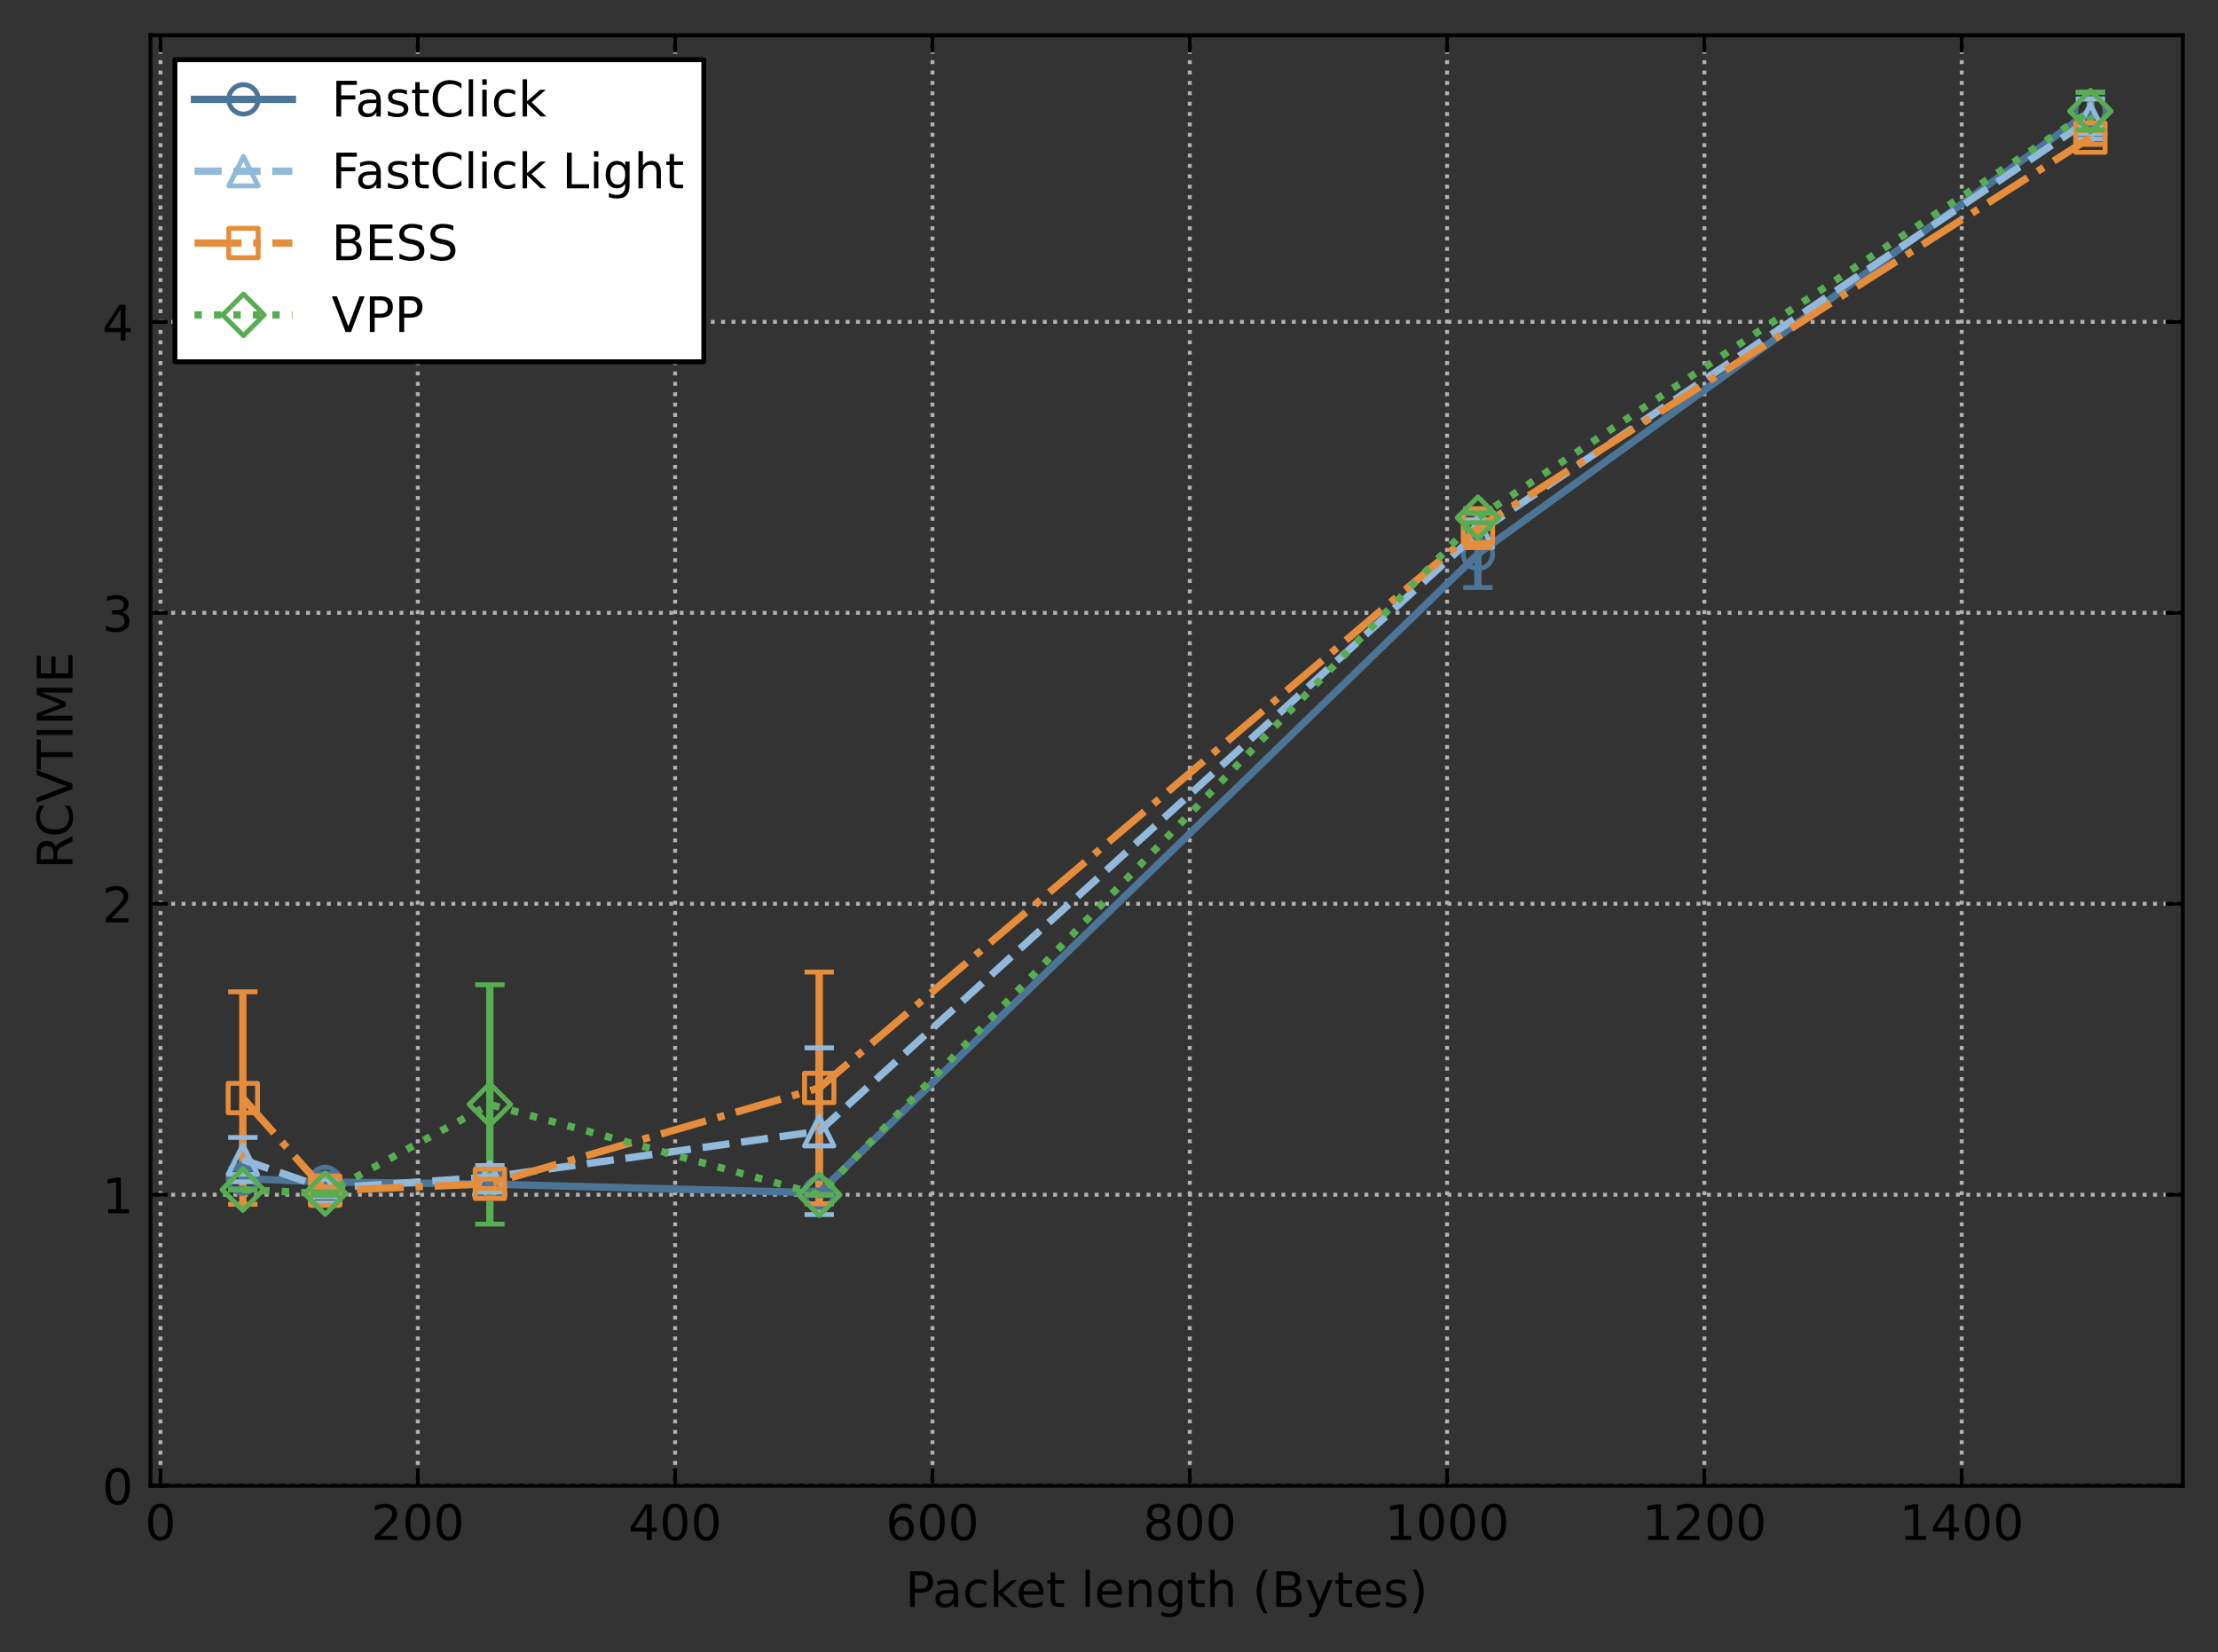 <?xml version="1.0" encoding="utf-8" standalone="no"?>
<!DOCTYPE svg PUBLIC "-//W3C//DTD SVG 1.1//EN"
  "http://www.w3.org/Graphics/SVG/1.1/DTD/svg11.dtd">
<!-- Created with matplotlib (https://matplotlib.org/) -->
<svg height="337.596pt" version="1.1" viewBox="0 0 453.171 337.596" width="453.171pt" xmlns="http://www.w3.org/2000/svg" xmlns:xlink="http://www.w3.org/1999/xlink">
 <rect x="0" y="0" width="453.171" height="337.596" fill="#333333" stroke="none"/>
 <defs>
  <style type="text/css">
*{stroke-linecap:butt;stroke-linejoin:round;}
  </style>
 </defs>
 <g id="figure_1">
  <g id="patch_1">
   <path d="M 0 337.596 
L 453.171 337.596 
L 453.171 0 
L 0 0 
z
" style="fill:none;"/>
  </g>
  <g id="axes_1">
   <g id="patch_2">
    <path d="M 30.741 303.54 
L 445.971 303.54 
L 445.971 7.2 
L 30.741 7.2 
z
" style="fill:none;"/>
   </g>
   <g id="matplotlib.axis_1">
    <g id="xtick_1">
     <g id="line2d_1">
      <path clip-path="url(#pe1f975b094)" d="M 32.791 303.54 
L 32.791 7.2 
" style="fill:none;stroke:#b2b2b2;stroke-dasharray:0.8,1.32;stroke-dashoffset:0;stroke-width:0.8;"/>
     </g>
     <g id="line2d_2">
      <defs>
       <path d="M 0 0 
L 0 -3.5 
" id="mc2f014dc20" style="stroke:#000000;stroke-width:0.8;"/>
      </defs>
      <g>
       <use style="stroke:#000000;stroke-width:0.8;" x="32.791" xlink:href="#mc2f014dc20" y="303.54"/>
      </g>
     </g>
     <g id="line2d_3">
      <defs>
       <path d="M 0 0 
L 0 3.5 
" id="med5a8a2b8a" style="stroke:#000000;stroke-width:0.8;"/>
      </defs>
      <g>
       <use style="stroke:#000000;stroke-width:0.8;" x="32.791" xlink:href="#med5a8a2b8a" y="7.2"/>
      </g>
     </g>
     <g id="text_1">
      <!-- 0 -->
      <defs>
       <path d="M 31.781 66.406 
Q 24.172 66.406 20.328 58.906 
Q 16.5 51.422 16.5 36.375 
Q 16.5 21.391 20.328 13.891 
Q 24.172 6.391 31.781 6.391 
Q 39.453 6.391 43.281 13.891 
Q 47.125 21.391 47.125 36.375 
Q 47.125 51.422 43.281 58.906 
Q 39.453 66.406 31.781 66.406 
z
M 31.781 74.219 
Q 44.047 74.219 50.516 64.516 
Q 56.984 54.828 56.984 36.375 
Q 56.984 17.969 50.516 8.266 
Q 44.047 -1.422 31.781 -1.422 
Q 19.531 -1.422 13.062 8.266 
Q 6.594 17.969 6.594 36.375 
Q 6.594 54.828 13.062 64.516 
Q 19.531 74.219 31.781 74.219 
z
" id="DejaVuSans-48"/>
      </defs>
      <g transform="translate(29.61 314.638)scale(0.1 -0.1)">
       <use xlink:href="#DejaVuSans-48"/>
      </g>
     </g>
    </g>
    <g id="xtick_2">
     <g id="line2d_4">
      <path clip-path="url(#pe1f975b094)" d="M 85.365 303.54 
L 85.365 7.2 
" style="fill:none;stroke:#b2b2b2;stroke-dasharray:0.8,1.32;stroke-dashoffset:0;stroke-width:0.8;"/>
     </g>
     <g id="line2d_5">
      <g>
       <use style="stroke:#000000;stroke-width:0.8;" x="85.365" xlink:href="#mc2f014dc20" y="303.54"/>
      </g>
     </g>
     <g id="line2d_6">
      <g>
       <use style="stroke:#000000;stroke-width:0.8;" x="85.365" xlink:href="#med5a8a2b8a" y="7.2"/>
      </g>
     </g>
     <g id="text_2">
      <!-- 200 -->
      <defs>
       <path d="M 19.188 8.297 
L 53.609 8.297 
L 53.609 0 
L 7.328 0 
L 7.328 8.297 
Q 12.938 14.109 22.625 23.891 
Q 32.328 33.688 34.812 36.531 
Q 39.547 41.844 41.422 45.531 
Q 43.312 49.219 43.312 52.781 
Q 43.312 58.594 39.234 62.25 
Q 35.156 65.922 28.609 65.922 
Q 23.969 65.922 18.812 64.312 
Q 13.672 62.703 7.812 59.422 
L 7.812 69.391 
Q 13.766 71.781 18.938 73 
Q 24.125 74.219 28.422 74.219 
Q 39.75 74.219 46.484 68.547 
Q 53.219 62.891 53.219 53.422 
Q 53.219 48.922 51.531 44.891 
Q 49.859 40.875 45.406 35.406 
Q 44.188 33.984 37.641 27.219 
Q 31.109 20.453 19.188 8.297 
z
" id="DejaVuSans-50"/>
      </defs>
      <g transform="translate(75.821 314.638)scale(0.1 -0.1)">
       <use xlink:href="#DejaVuSans-50"/>
       <use x="63.623" xlink:href="#DejaVuSans-48"/>
       <use x="127.246" xlink:href="#DejaVuSans-48"/>
      </g>
     </g>
    </g>
    <g id="xtick_3">
     <g id="line2d_7">
      <path clip-path="url(#pe1f975b094)" d="M 137.939 303.54 
L 137.939 7.2 
" style="fill:none;stroke:#b2b2b2;stroke-dasharray:0.8,1.32;stroke-dashoffset:0;stroke-width:0.8;"/>
     </g>
     <g id="line2d_8">
      <g>
       <use style="stroke:#000000;stroke-width:0.8;" x="137.939" xlink:href="#mc2f014dc20" y="303.54"/>
      </g>
     </g>
     <g id="line2d_9">
      <g>
       <use style="stroke:#000000;stroke-width:0.8;" x="137.939" xlink:href="#med5a8a2b8a" y="7.2"/>
      </g>
     </g>
     <g id="text_3">
      <!-- 400 -->
      <defs>
       <path d="M 37.797 64.312 
L 12.891 25.391 
L 37.797 25.391 
z
M 35.203 72.906 
L 47.609 72.906 
L 47.609 25.391 
L 58.016 25.391 
L 58.016 17.188 
L 47.609 17.188 
L 47.609 0 
L 37.797 0 
L 37.797 17.188 
L 4.891 17.188 
L 4.891 26.703 
z
" id="DejaVuSans-52"/>
      </defs>
      <g transform="translate(128.395 314.638)scale(0.1 -0.1)">
       <use xlink:href="#DejaVuSans-52"/>
       <use x="63.623" xlink:href="#DejaVuSans-48"/>
       <use x="127.246" xlink:href="#DejaVuSans-48"/>
      </g>
     </g>
    </g>
    <g id="xtick_4">
     <g id="line2d_10">
      <path clip-path="url(#pe1f975b094)" d="M 190.513 303.54 
L 190.513 7.2 
" style="fill:none;stroke:#b2b2b2;stroke-dasharray:0.8,1.32;stroke-dashoffset:0;stroke-width:0.8;"/>
     </g>
     <g id="line2d_11">
      <g>
       <use style="stroke:#000000;stroke-width:0.8;" x="190.513" xlink:href="#mc2f014dc20" y="303.54"/>
      </g>
     </g>
     <g id="line2d_12">
      <g>
       <use style="stroke:#000000;stroke-width:0.8;" x="190.513" xlink:href="#med5a8a2b8a" y="7.2"/>
      </g>
     </g>
     <g id="text_4">
      <!-- 600 -->
      <defs>
       <path d="M 33.016 40.375 
Q 26.375 40.375 22.484 35.828 
Q 18.609 31.297 18.609 23.391 
Q 18.609 15.531 22.484 10.953 
Q 26.375 6.391 33.016 6.391 
Q 39.656 6.391 43.531 10.953 
Q 47.406 15.531 47.406 23.391 
Q 47.406 31.297 43.531 35.828 
Q 39.656 40.375 33.016 40.375 
z
M 52.594 71.297 
L 52.594 62.312 
Q 48.875 64.062 45.094 64.984 
Q 41.312 65.922 37.594 65.922 
Q 27.828 65.922 22.672 59.328 
Q 17.531 52.734 16.797 39.406 
Q 19.672 43.656 24.016 45.922 
Q 28.375 48.188 33.594 48.188 
Q 44.578 48.188 50.953 41.516 
Q 57.328 34.859 57.328 23.391 
Q 57.328 12.156 50.688 5.359 
Q 44.047 -1.422 33.016 -1.422 
Q 20.359 -1.422 13.672 8.266 
Q 6.984 17.969 6.984 36.375 
Q 6.984 53.656 15.188 63.938 
Q 23.391 74.219 37.203 74.219 
Q 40.922 74.219 44.703 73.484 
Q 48.484 72.75 52.594 71.297 
z
" id="DejaVuSans-54"/>
      </defs>
      <g transform="translate(180.969 314.638)scale(0.1 -0.1)">
       <use xlink:href="#DejaVuSans-54"/>
       <use x="63.623" xlink:href="#DejaVuSans-48"/>
       <use x="127.246" xlink:href="#DejaVuSans-48"/>
      </g>
     </g>
    </g>
    <g id="xtick_5">
     <g id="line2d_13">
      <path clip-path="url(#pe1f975b094)" d="M 243.087 303.54 
L 243.087 7.2 
" style="fill:none;stroke:#b2b2b2;stroke-dasharray:0.8,1.32;stroke-dashoffset:0;stroke-width:0.8;"/>
     </g>
     <g id="line2d_14">
      <g>
       <use style="stroke:#000000;stroke-width:0.8;" x="243.087" xlink:href="#mc2f014dc20" y="303.54"/>
      </g>
     </g>
     <g id="line2d_15">
      <g>
       <use style="stroke:#000000;stroke-width:0.8;" x="243.087" xlink:href="#med5a8a2b8a" y="7.2"/>
      </g>
     </g>
     <g id="text_5">
      <!-- 800 -->
      <defs>
       <path d="M 31.781 34.625 
Q 24.75 34.625 20.719 30.859 
Q 16.703 27.094 16.703 20.516 
Q 16.703 13.922 20.719 10.156 
Q 24.75 6.391 31.781 6.391 
Q 38.812 6.391 42.859 10.172 
Q 46.922 13.969 46.922 20.516 
Q 46.922 27.094 42.891 30.859 
Q 38.875 34.625 31.781 34.625 
z
M 21.922 38.812 
Q 15.578 40.375 12.031 44.719 
Q 8.5 49.078 8.5 55.328 
Q 8.5 64.062 14.719 69.141 
Q 20.953 74.219 31.781 74.219 
Q 42.672 74.219 48.875 69.141 
Q 55.078 64.062 55.078 55.328 
Q 55.078 49.078 51.531 44.719 
Q 48 40.375 41.703 38.812 
Q 48.828 37.156 52.797 32.312 
Q 56.781 27.484 56.781 20.516 
Q 56.781 9.906 50.312 4.234 
Q 43.844 -1.422 31.781 -1.422 
Q 19.734 -1.422 13.25 4.234 
Q 6.781 9.906 6.781 20.516 
Q 6.781 27.484 10.781 32.312 
Q 14.797 37.156 21.922 38.812 
z
M 18.312 54.391 
Q 18.312 48.734 21.844 45.562 
Q 25.391 42.391 31.781 42.391 
Q 38.141 42.391 41.719 45.562 
Q 45.312 48.734 45.312 54.391 
Q 45.312 60.062 41.719 63.234 
Q 38.141 66.406 31.781 66.406 
Q 25.391 66.406 21.844 63.234 
Q 18.312 60.062 18.312 54.391 
z
" id="DejaVuSans-56"/>
      </defs>
      <g transform="translate(233.544 314.638)scale(0.1 -0.1)">
       <use xlink:href="#DejaVuSans-56"/>
       <use x="63.623" xlink:href="#DejaVuSans-48"/>
       <use x="127.246" xlink:href="#DejaVuSans-48"/>
      </g>
     </g>
    </g>
    <g id="xtick_6">
     <g id="line2d_16">
      <path clip-path="url(#pe1f975b094)" d="M 295.661 303.54 
L 295.661 7.2 
" style="fill:none;stroke:#b2b2b2;stroke-dasharray:0.8,1.32;stroke-dashoffset:0;stroke-width:0.8;"/>
     </g>
     <g id="line2d_17">
      <g>
       <use style="stroke:#000000;stroke-width:0.8;" x="295.661" xlink:href="#mc2f014dc20" y="303.54"/>
      </g>
     </g>
     <g id="line2d_18">
      <g>
       <use style="stroke:#000000;stroke-width:0.8;" x="295.661" xlink:href="#med5a8a2b8a" y="7.2"/>
      </g>
     </g>
     <g id="text_6">
      <!-- 1000 -->
      <defs>
       <path d="M 12.406 8.297 
L 28.516 8.297 
L 28.516 63.922 
L 10.984 60.406 
L 10.984 69.391 
L 28.422 72.906 
L 38.281 72.906 
L 38.281 8.297 
L 54.391 8.297 
L 54.391 0 
L 12.406 0 
z
" id="DejaVuSans-49"/>
      </defs>
      <g transform="translate(282.936 314.638)scale(0.1 -0.1)">
       <use xlink:href="#DejaVuSans-49"/>
       <use x="63.623" xlink:href="#DejaVuSans-48"/>
       <use x="127.246" xlink:href="#DejaVuSans-48"/>
       <use x="190.869" xlink:href="#DejaVuSans-48"/>
      </g>
     </g>
    </g>
    <g id="xtick_7">
     <g id="line2d_19">
      <path clip-path="url(#pe1f975b094)" d="M 348.235 303.54 
L 348.235 7.2 
" style="fill:none;stroke:#b2b2b2;stroke-dasharray:0.8,1.32;stroke-dashoffset:0;stroke-width:0.8;"/>
     </g>
     <g id="line2d_20">
      <g>
       <use style="stroke:#000000;stroke-width:0.8;" x="348.235" xlink:href="#mc2f014dc20" y="303.54"/>
      </g>
     </g>
     <g id="line2d_21">
      <g>
       <use style="stroke:#000000;stroke-width:0.8;" x="348.235" xlink:href="#med5a8a2b8a" y="7.2"/>
      </g>
     </g>
     <g id="text_7">
      <!-- 1200 -->
      <g transform="translate(335.51 314.638)scale(0.1 -0.1)">
       <use xlink:href="#DejaVuSans-49"/>
       <use x="63.623" xlink:href="#DejaVuSans-50"/>
       <use x="127.246" xlink:href="#DejaVuSans-48"/>
       <use x="190.869" xlink:href="#DejaVuSans-48"/>
      </g>
     </g>
    </g>
    <g id="xtick_8">
     <g id="line2d_22">
      <path clip-path="url(#pe1f975b094)" d="M 400.809 303.54 
L 400.809 7.2 
" style="fill:none;stroke:#b2b2b2;stroke-dasharray:0.8,1.32;stroke-dashoffset:0;stroke-width:0.8;"/>
     </g>
     <g id="line2d_23">
      <g>
       <use style="stroke:#000000;stroke-width:0.8;" x="400.809" xlink:href="#mc2f014dc20" y="303.54"/>
      </g>
     </g>
     <g id="line2d_24">
      <g>
       <use style="stroke:#000000;stroke-width:0.8;" x="400.809" xlink:href="#med5a8a2b8a" y="7.2"/>
      </g>
     </g>
     <g id="text_8">
      <!-- 1400 -->
      <g transform="translate(388.084 314.638)scale(0.1 -0.1)">
       <use xlink:href="#DejaVuSans-49"/>
       <use x="63.623" xlink:href="#DejaVuSans-52"/>
       <use x="127.246" xlink:href="#DejaVuSans-48"/>
       <use x="190.869" xlink:href="#DejaVuSans-48"/>
      </g>
     </g>
    </g>
    <g id="text_9">
     <!-- Packet length (Bytes) -->
     <defs>
      <path d="M 19.672 64.797 
L 19.672 37.406 
L 32.078 37.406 
Q 38.969 37.406 42.719 40.969 
Q 46.484 44.531 46.484 51.125 
Q 46.484 57.672 42.719 61.234 
Q 38.969 64.797 32.078 64.797 
z
M 9.812 72.906 
L 32.078 72.906 
Q 44.344 72.906 50.609 67.359 
Q 56.891 61.812 56.891 51.125 
Q 56.891 40.328 50.609 34.812 
Q 44.344 29.297 32.078 29.297 
L 19.672 29.297 
L 19.672 0 
L 9.812 0 
z
" id="DejaVuSans-80"/>
      <path d="M 34.281 27.484 
Q 23.391 27.484 19.188 25 
Q 14.984 22.516 14.984 16.5 
Q 14.984 11.719 18.141 8.906 
Q 21.297 6.109 26.703 6.109 
Q 34.188 6.109 38.703 11.406 
Q 43.219 16.703 43.219 25.484 
L 43.219 27.484 
z
M 52.203 31.203 
L 52.203 0 
L 43.219 0 
L 43.219 8.297 
Q 40.141 3.328 35.547 0.953 
Q 30.953 -1.422 24.312 -1.422 
Q 15.922 -1.422 10.953 3.297 
Q 6 8.016 6 15.922 
Q 6 25.141 12.172 29.828 
Q 18.359 34.516 30.609 34.516 
L 43.219 34.516 
L 43.219 35.406 
Q 43.219 41.609 39.141 45 
Q 35.062 48.391 27.688 48.391 
Q 23 48.391 18.547 47.266 
Q 14.109 46.141 10.016 43.891 
L 10.016 52.203 
Q 14.938 54.109 19.578 55.047 
Q 24.219 56 28.609 56 
Q 40.484 56 46.344 49.844 
Q 52.203 43.703 52.203 31.203 
z
" id="DejaVuSans-97"/>
      <path d="M 48.781 52.594 
L 48.781 44.188 
Q 44.969 46.297 41.141 47.344 
Q 37.312 48.391 33.406 48.391 
Q 24.656 48.391 19.812 42.844 
Q 14.984 37.312 14.984 27.297 
Q 14.984 17.281 19.812 11.734 
Q 24.656 6.203 33.406 6.203 
Q 37.312 6.203 41.141 7.25 
Q 44.969 8.297 48.781 10.406 
L 48.781 2.094 
Q 45.016 0.344 40.984 -0.531 
Q 36.969 -1.422 32.422 -1.422 
Q 20.062 -1.422 12.781 6.344 
Q 5.516 14.109 5.516 27.297 
Q 5.516 40.672 12.859 48.328 
Q 20.219 56 33.016 56 
Q 37.156 56 41.109 55.141 
Q 45.062 54.297 48.781 52.594 
z
" id="DejaVuSans-99"/>
      <path d="M 9.078 75.984 
L 18.109 75.984 
L 18.109 31.109 
L 44.922 54.688 
L 56.391 54.688 
L 27.391 29.109 
L 57.625 0 
L 45.906 0 
L 18.109 26.703 
L 18.109 0 
L 9.078 0 
z
" id="DejaVuSans-107"/>
      <path d="M 56.203 29.594 
L 56.203 25.203 
L 14.891 25.203 
Q 15.484 15.922 20.484 11.062 
Q 25.484 6.203 34.422 6.203 
Q 39.594 6.203 44.453 7.469 
Q 49.312 8.734 54.109 11.281 
L 54.109 2.781 
Q 49.266 0.734 44.188 -0.344 
Q 39.109 -1.422 33.891 -1.422 
Q 20.797 -1.422 13.156 6.188 
Q 5.516 13.812 5.516 26.812 
Q 5.516 40.234 12.766 48.109 
Q 20.016 56 32.328 56 
Q 43.359 56 49.781 48.891 
Q 56.203 41.797 56.203 29.594 
z
M 47.219 32.234 
Q 47.125 39.594 43.094 43.984 
Q 39.062 48.391 32.422 48.391 
Q 24.906 48.391 20.391 44.141 
Q 15.875 39.891 15.188 32.172 
z
" id="DejaVuSans-101"/>
      <path d="M 18.312 70.219 
L 18.312 54.688 
L 36.812 54.688 
L 36.812 47.703 
L 18.312 47.703 
L 18.312 18.016 
Q 18.312 11.328 20.141 9.422 
Q 21.969 7.516 27.594 7.516 
L 36.812 7.516 
L 36.812 0 
L 27.594 0 
Q 17.188 0 13.234 3.875 
Q 9.281 7.766 9.281 18.016 
L 9.281 47.703 
L 2.688 47.703 
L 2.688 54.688 
L 9.281 54.688 
L 9.281 70.219 
z
" id="DejaVuSans-116"/>
      <path id="DejaVuSans-32"/>
      <path d="M 9.422 75.984 
L 18.406 75.984 
L 18.406 0 
L 9.422 0 
z
" id="DejaVuSans-108"/>
      <path d="M 54.891 33.016 
L 54.891 0 
L 45.906 0 
L 45.906 32.719 
Q 45.906 40.484 42.875 44.328 
Q 39.844 48.188 33.797 48.188 
Q 26.516 48.188 22.312 43.547 
Q 18.109 38.922 18.109 30.906 
L 18.109 0 
L 9.078 0 
L 9.078 54.688 
L 18.109 54.688 
L 18.109 46.188 
Q 21.344 51.125 25.703 53.562 
Q 30.078 56 35.797 56 
Q 45.219 56 50.047 50.172 
Q 54.891 44.344 54.891 33.016 
z
" id="DejaVuSans-110"/>
      <path d="M 45.406 27.984 
Q 45.406 37.75 41.375 43.109 
Q 37.359 48.484 30.078 48.484 
Q 22.859 48.484 18.828 43.109 
Q 14.797 37.75 14.797 27.984 
Q 14.797 18.266 18.828 12.891 
Q 22.859 7.516 30.078 7.516 
Q 37.359 7.516 41.375 12.891 
Q 45.406 18.266 45.406 27.984 
z
M 54.391 6.781 
Q 54.391 -7.172 48.188 -13.984 
Q 42 -20.797 29.203 -20.797 
Q 24.469 -20.797 20.266 -20.094 
Q 16.062 -19.391 12.109 -17.922 
L 12.109 -9.188 
Q 16.062 -11.328 19.922 -12.344 
Q 23.781 -13.375 27.781 -13.375 
Q 36.625 -13.375 41.016 -8.766 
Q 45.406 -4.156 45.406 5.172 
L 45.406 9.625 
Q 42.625 4.781 38.281 2.391 
Q 33.938 0 27.875 0 
Q 17.828 0 11.672 7.656 
Q 5.516 15.328 5.516 27.984 
Q 5.516 40.672 11.672 48.328 
Q 17.828 56 27.875 56 
Q 33.938 56 38.281 53.609 
Q 42.625 51.219 45.406 46.391 
L 45.406 54.688 
L 54.391 54.688 
z
" id="DejaVuSans-103"/>
      <path d="M 54.891 33.016 
L 54.891 0 
L 45.906 0 
L 45.906 32.719 
Q 45.906 40.484 42.875 44.328 
Q 39.844 48.188 33.797 48.188 
Q 26.516 48.188 22.312 43.547 
Q 18.109 38.922 18.109 30.906 
L 18.109 0 
L 9.078 0 
L 9.078 75.984 
L 18.109 75.984 
L 18.109 46.188 
Q 21.344 51.125 25.703 53.562 
Q 30.078 56 35.797 56 
Q 45.219 56 50.047 50.172 
Q 54.891 44.344 54.891 33.016 
z
" id="DejaVuSans-104"/>
      <path d="M 31 75.875 
Q 24.469 64.656 21.281 53.656 
Q 18.109 42.672 18.109 31.391 
Q 18.109 20.125 21.312 9.062 
Q 24.516 -2 31 -13.188 
L 23.188 -13.188 
Q 15.875 -1.703 12.234 9.375 
Q 8.594 20.453 8.594 31.391 
Q 8.594 42.281 12.203 53.312 
Q 15.828 64.359 23.188 75.875 
z
" id="DejaVuSans-40"/>
      <path d="M 19.672 34.812 
L 19.672 8.109 
L 35.5 8.109 
Q 43.453 8.109 47.281 11.406 
Q 51.125 14.703 51.125 21.484 
Q 51.125 28.328 47.281 31.562 
Q 43.453 34.812 35.5 34.812 
z
M 19.672 64.797 
L 19.672 42.828 
L 34.281 42.828 
Q 41.5 42.828 45.031 45.531 
Q 48.578 48.25 48.578 53.812 
Q 48.578 59.328 45.031 62.062 
Q 41.5 64.797 34.281 64.797 
z
M 9.812 72.906 
L 35.016 72.906 
Q 46.297 72.906 52.391 68.219 
Q 58.5 63.531 58.5 54.891 
Q 58.5 48.188 55.375 44.234 
Q 52.25 40.281 46.188 39.312 
Q 53.469 37.75 57.5 32.781 
Q 61.531 27.828 61.531 20.406 
Q 61.531 10.641 54.891 5.312 
Q 48.25 0 35.984 0 
L 9.812 0 
z
" id="DejaVuSans-66"/>
      <path d="M 32.172 -5.078 
Q 28.375 -14.844 24.75 -17.812 
Q 21.141 -20.797 15.094 -20.797 
L 7.906 -20.797 
L 7.906 -13.281 
L 13.188 -13.281 
Q 16.891 -13.281 18.938 -11.516 
Q 21 -9.766 23.484 -3.219 
L 25.094 0.875 
L 2.984 54.688 
L 12.5 54.688 
L 29.594 11.922 
L 46.688 54.688 
L 56.203 54.688 
z
" id="DejaVuSans-121"/>
      <path d="M 44.281 53.078 
L 44.281 44.578 
Q 40.484 46.531 36.375 47.5 
Q 32.281 48.484 27.875 48.484 
Q 21.188 48.484 17.844 46.438 
Q 14.5 44.391 14.5 40.281 
Q 14.5 37.156 16.891 35.375 
Q 19.281 33.594 26.516 31.984 
L 29.594 31.297 
Q 39.156 29.25 43.188 25.516 
Q 47.219 21.781 47.219 15.094 
Q 47.219 7.469 41.188 3.016 
Q 35.156 -1.422 24.609 -1.422 
Q 20.219 -1.422 15.453 -0.562 
Q 10.688 0.297 5.422 2 
L 5.422 11.281 
Q 10.406 8.688 15.234 7.391 
Q 20.062 6.109 24.812 6.109 
Q 31.156 6.109 34.562 8.281 
Q 37.984 10.453 37.984 14.406 
Q 37.984 18.062 35.516 20.016 
Q 33.062 21.969 24.703 23.781 
L 21.578 24.516 
Q 13.234 26.266 9.516 29.906 
Q 5.812 33.547 5.812 39.891 
Q 5.812 47.609 11.281 51.797 
Q 16.75 56 26.812 56 
Q 31.781 56 36.172 55.266 
Q 40.578 54.547 44.281 53.078 
z
" id="DejaVuSans-115"/>
      <path d="M 8.016 75.875 
L 15.828 75.875 
Q 23.141 64.359 26.781 53.312 
Q 30.422 42.281 30.422 31.391 
Q 30.422 20.453 26.781 9.375 
Q 23.141 -1.703 15.828 -13.188 
L 8.016 -13.188 
Q 14.5 -2 17.703 9.062 
Q 20.906 20.125 20.906 31.391 
Q 20.906 42.672 17.703 53.656 
Q 14.5 64.656 8.016 75.875 
z
" id="DejaVuSans-41"/>
     </defs>
     <g transform="translate(184.953 328.317)scale(0.1 -0.1)">
      <use xlink:href="#DejaVuSans-80"/>
      <use x="55.803" xlink:href="#DejaVuSans-97"/>
      <use x="117.082" xlink:href="#DejaVuSans-99"/>
      <use x="172.062" xlink:href="#DejaVuSans-107"/>
      <use x="226.348" xlink:href="#DejaVuSans-101"/>
      <use x="287.871" xlink:href="#DejaVuSans-116"/>
      <use x="327.08" xlink:href="#DejaVuSans-32"/>
      <use x="358.867" xlink:href="#DejaVuSans-108"/>
      <use x="386.65" xlink:href="#DejaVuSans-101"/>
      <use x="448.174" xlink:href="#DejaVuSans-110"/>
      <use x="511.553" xlink:href="#DejaVuSans-103"/>
      <use x="575.029" xlink:href="#DejaVuSans-116"/>
      <use x="614.238" xlink:href="#DejaVuSans-104"/>
      <use x="677.617" xlink:href="#DejaVuSans-32"/>
      <use x="709.404" xlink:href="#DejaVuSans-40"/>
      <use x="748.418" xlink:href="#DejaVuSans-66"/>
      <use x="817.021" xlink:href="#DejaVuSans-121"/>
      <use x="876.201" xlink:href="#DejaVuSans-116"/>
      <use x="915.41" xlink:href="#DejaVuSans-101"/>
      <use x="976.934" xlink:href="#DejaVuSans-115"/>
      <use x="1029.033" xlink:href="#DejaVuSans-41"/>
     </g>
    </g>
   </g>
   <g id="matplotlib.axis_2">
    <g id="ytick_1">
     <g id="line2d_25">
      <path clip-path="url(#pe1f975b094)" d="M 30.741 303.54 
L 445.971 303.54 
" style="fill:none;stroke:#b2b2b2;stroke-dasharray:0.8,1.32;stroke-dashoffset:0;stroke-width:0.8;"/>
     </g>
     <g id="line2d_26">
      <defs>
       <path d="M 0 0 
L 3.5 0 
" id="m8c44200936" style="stroke:#000000;stroke-width:0.8;"/>
      </defs>
      <g>
       <use style="stroke:#000000;stroke-width:0.8;" x="30.741" xlink:href="#m8c44200936" y="303.54"/>
      </g>
     </g>
     <g id="line2d_27">
      <defs>
       <path d="M 0 0 
L -3.5 0 
" id="m6f6d2dd81e" style="stroke:#000000;stroke-width:0.8;"/>
      </defs>
      <g>
       <use style="stroke:#000000;stroke-width:0.8;" x="445.971" xlink:href="#m6f6d2dd81e" y="303.54"/>
      </g>
     </g>
     <g id="text_10">
      <!-- 0 -->
      <g transform="translate(20.878 307.339)scale(0.1 -0.1)">
       <use xlink:href="#DejaVuSans-48"/>
      </g>
     </g>
    </g>
    <g id="ytick_2">
     <g id="line2d_28">
      <path clip-path="url(#pe1f975b094)" d="M 30.741 244.097 
L 445.971 244.097 
" style="fill:none;stroke:#b2b2b2;stroke-dasharray:0.8,1.32;stroke-dashoffset:0;stroke-width:0.8;"/>
     </g>
     <g id="line2d_29">
      <g>
       <use style="stroke:#000000;stroke-width:0.8;" x="30.741" xlink:href="#m8c44200936" y="244.097"/>
      </g>
     </g>
     <g id="line2d_30">
      <g>
       <use style="stroke:#000000;stroke-width:0.8;" x="445.971" xlink:href="#m6f6d2dd81e" y="244.097"/>
      </g>
     </g>
     <g id="text_11">
      <!-- 1 -->
      <g transform="translate(20.878 247.896)scale(0.1 -0.1)">
       <use xlink:href="#DejaVuSans-49"/>
      </g>
     </g>
    </g>
    <g id="ytick_3">
     <g id="line2d_31">
      <path clip-path="url(#pe1f975b094)" d="M 30.741 184.653 
L 445.971 184.653 
" style="fill:none;stroke:#b2b2b2;stroke-dasharray:0.8,1.32;stroke-dashoffset:0;stroke-width:0.8;"/>
     </g>
     <g id="line2d_32">
      <g>
       <use style="stroke:#000000;stroke-width:0.8;" x="30.741" xlink:href="#m8c44200936" y="184.653"/>
      </g>
     </g>
     <g id="line2d_33">
      <g>
       <use style="stroke:#000000;stroke-width:0.8;" x="445.971" xlink:href="#m6f6d2dd81e" y="184.653"/>
      </g>
     </g>
     <g id="text_12">
      <!-- 2 -->
      <g transform="translate(20.878 188.452)scale(0.1 -0.1)">
       <use xlink:href="#DejaVuSans-50"/>
      </g>
     </g>
    </g>
    <g id="ytick_4">
     <g id="line2d_34">
      <path clip-path="url(#pe1f975b094)" d="M 30.741 125.21 
L 445.971 125.21 
" style="fill:none;stroke:#b2b2b2;stroke-dasharray:0.8,1.32;stroke-dashoffset:0;stroke-width:0.8;"/>
     </g>
     <g id="line2d_35">
      <g>
       <use style="stroke:#000000;stroke-width:0.8;" x="30.741" xlink:href="#m8c44200936" y="125.21"/>
      </g>
     </g>
     <g id="line2d_36">
      <g>
       <use style="stroke:#000000;stroke-width:0.8;" x="445.971" xlink:href="#m6f6d2dd81e" y="125.21"/>
      </g>
     </g>
     <g id="text_13">
      <!-- 3 -->
      <defs>
       <path d="M 40.578 39.312 
Q 47.656 37.797 51.625 33 
Q 55.609 28.219 55.609 21.188 
Q 55.609 10.406 48.188 4.484 
Q 40.766 -1.422 27.094 -1.422 
Q 22.516 -1.422 17.656 -0.516 
Q 12.797 0.391 7.625 2.203 
L 7.625 11.719 
Q 11.719 9.328 16.594 8.109 
Q 21.484 6.891 26.812 6.891 
Q 36.078 6.891 40.938 10.547 
Q 45.797 14.203 45.797 21.188 
Q 45.797 27.641 41.281 31.266 
Q 36.766 34.906 28.719 34.906 
L 20.219 34.906 
L 20.219 43.016 
L 29.109 43.016 
Q 36.375 43.016 40.234 45.922 
Q 44.094 48.828 44.094 54.297 
Q 44.094 59.906 40.109 62.906 
Q 36.141 65.922 28.719 65.922 
Q 24.656 65.922 20.016 65.031 
Q 15.375 64.156 9.812 62.312 
L 9.812 71.094 
Q 15.438 72.656 20.344 73.438 
Q 25.25 74.219 29.594 74.219 
Q 40.828 74.219 47.359 69.109 
Q 53.906 64.016 53.906 55.328 
Q 53.906 49.266 50.438 45.094 
Q 46.969 40.922 40.578 39.312 
z
" id="DejaVuSans-51"/>
      </defs>
      <g transform="translate(20.878 129.009)scale(0.1 -0.1)">
       <use xlink:href="#DejaVuSans-51"/>
      </g>
     </g>
    </g>
    <g id="ytick_5">
     <g id="line2d_37">
      <path clip-path="url(#pe1f975b094)" d="M 30.741 65.766 
L 445.971 65.766 
" style="fill:none;stroke:#b2b2b2;stroke-dasharray:0.8,1.32;stroke-dashoffset:0;stroke-width:0.8;"/>
     </g>
     <g id="line2d_38">
      <g>
       <use style="stroke:#000000;stroke-width:0.8;" x="30.741" xlink:href="#m8c44200936" y="65.766"/>
      </g>
     </g>
     <g id="line2d_39">
      <g>
       <use style="stroke:#000000;stroke-width:0.8;" x="445.971" xlink:href="#m6f6d2dd81e" y="65.766"/>
      </g>
     </g>
     <g id="text_14">
      <!-- 4 -->
      <g transform="translate(20.878 69.565)scale(0.1 -0.1)">
       <use xlink:href="#DejaVuSans-52"/>
      </g>
     </g>
    </g>
    <g id="text_15">
     <!-- RCVTIME -->
     <defs>
      <path d="M 44.391 34.188 
Q 47.562 33.109 50.562 29.594 
Q 53.562 26.078 56.594 19.922 
L 66.609 0 
L 56 0 
L 46.688 18.703 
Q 43.062 26.031 39.672 28.422 
Q 36.281 30.812 30.422 30.812 
L 19.672 30.812 
L 19.672 0 
L 9.812 0 
L 9.812 72.906 
L 32.078 72.906 
Q 44.578 72.906 50.734 67.672 
Q 56.891 62.453 56.891 51.906 
Q 56.891 45.016 53.688 40.469 
Q 50.484 35.938 44.391 34.188 
z
M 19.672 64.797 
L 19.672 38.922 
L 32.078 38.922 
Q 39.203 38.922 42.844 42.219 
Q 46.484 45.516 46.484 51.906 
Q 46.484 58.297 42.844 61.547 
Q 39.203 64.797 32.078 64.797 
z
" id="DejaVuSans-82"/>
      <path d="M 64.406 67.281 
L 64.406 56.891 
Q 59.422 61.531 53.781 63.812 
Q 48.141 66.109 41.797 66.109 
Q 29.297 66.109 22.656 58.469 
Q 16.016 50.828 16.016 36.375 
Q 16.016 21.969 22.656 14.328 
Q 29.297 6.688 41.797 6.688 
Q 48.141 6.688 53.781 8.984 
Q 59.422 11.281 64.406 15.922 
L 64.406 5.609 
Q 59.234 2.094 53.438 0.328 
Q 47.656 -1.422 41.219 -1.422 
Q 24.656 -1.422 15.125 8.703 
Q 5.609 18.844 5.609 36.375 
Q 5.609 53.953 15.125 64.078 
Q 24.656 74.219 41.219 74.219 
Q 47.75 74.219 53.531 72.484 
Q 59.328 70.75 64.406 67.281 
z
" id="DejaVuSans-67"/>
      <path d="M 28.609 0 
L 0.781 72.906 
L 11.078 72.906 
L 34.188 11.531 
L 57.328 72.906 
L 67.578 72.906 
L 39.797 0 
z
" id="DejaVuSans-86"/>
      <path d="M -0.297 72.906 
L 61.375 72.906 
L 61.375 64.594 
L 35.5 64.594 
L 35.5 0 
L 25.594 0 
L 25.594 64.594 
L -0.297 64.594 
z
" id="DejaVuSans-84"/>
      <path d="M 9.812 72.906 
L 19.672 72.906 
L 19.672 0 
L 9.812 0 
z
" id="DejaVuSans-73"/>
      <path d="M 9.812 72.906 
L 24.516 72.906 
L 43.109 23.297 
L 61.812 72.906 
L 76.516 72.906 
L 76.516 0 
L 66.891 0 
L 66.891 64.016 
L 48.094 14.016 
L 38.188 14.016 
L 19.391 64.016 
L 19.391 0 
L 9.812 0 
z
" id="DejaVuSans-77"/>
      <path d="M 9.812 72.906 
L 55.906 72.906 
L 55.906 64.594 
L 19.672 64.594 
L 19.672 43.016 
L 54.391 43.016 
L 54.391 34.719 
L 19.672 34.719 
L 19.672 8.297 
L 56.781 8.297 
L 56.781 0 
L 9.812 0 
z
" id="DejaVuSans-69"/>
     </defs>
     <g transform="translate(14.798 177.508)rotate(-90)scale(0.1 -0.1)">
      <use xlink:href="#DejaVuSans-82"/>
      <use x="64.482" xlink:href="#DejaVuSans-67"/>
      <use x="134.307" xlink:href="#DejaVuSans-86"/>
      <use x="202.715" xlink:href="#DejaVuSans-84"/>
      <use x="263.799" xlink:href="#DejaVuSans-73"/>
      <use x="293.291" xlink:href="#DejaVuSans-77"/>
      <use x="379.57" xlink:href="#DejaVuSans-69"/>
     </g>
    </g>
   </g>
   <g id="LineCollection_1">
    <path clip-path="url(#pe1f975b094)" d="M 49.615 242.821 
L 49.615 238.794 
" style="fill:none;stroke:#4b7496;stroke-width:1.5;"/>
    <path clip-path="url(#pe1f975b094)" d="M 66.438 243.163 
L 66.438 239.799 
" style="fill:none;stroke:#4b7496;stroke-width:1.5;"/>
    <path clip-path="url(#pe1f975b094)" d="M 100.086 242.928 
L 100.086 240.945 
" style="fill:none;stroke:#4b7496;stroke-width:1.5;"/>
    <path clip-path="url(#pe1f975b094)" d="M 167.381 244.261 
L 167.381 243.14 
" style="fill:none;stroke:#4b7496;stroke-width:1.5;"/>
    <path clip-path="url(#pe1f975b094)" d="M 301.97 120.035 
L 301.97 106.329 
" style="fill:none;stroke:#4b7496;stroke-width:1.5;"/>
    <path clip-path="url(#pe1f975b094)" d="M 427.097 26.533 
L 427.097 18.767 
" style="fill:none;stroke:#4b7496;stroke-width:1.5;"/>
   </g>
   <g id="LineCollection_2">
    <path clip-path="url(#pe1f975b094)" d="M 49.615 241.448 
L 49.615 232.399 
" style="fill:none;stroke:#90b9db;stroke-width:1.5;"/>
    <path clip-path="url(#pe1f975b094)" d="M 66.438 244.605 
L 66.438 240.933 
" style="fill:none;stroke:#90b9db;stroke-width:1.5;"/>
    <path clip-path="url(#pe1f975b094)" d="M 100.086 242.879 
L 100.086 238.141 
" style="fill:none;stroke:#90b9db;stroke-width:1.5;"/>
    <path clip-path="url(#pe1f975b094)" d="M 167.381 248.145 
L 167.381 214.091 
" style="fill:none;stroke:#90b9db;stroke-width:1.5;"/>
    <path clip-path="url(#pe1f975b094)" d="M 301.97 111.443 
L 301.97 106.203 
" style="fill:none;stroke:#90b9db;stroke-width:1.5;"/>
    <path clip-path="url(#pe1f975b094)" d="M 427.097 28.403 
L 427.097 20.225 
" style="fill:none;stroke:#90b9db;stroke-width:1.5;"/>
   </g>
   <g id="LineCollection_3">
    <path clip-path="url(#pe1f975b094)" d="M 49.615 246.049 
L 49.615 202.634 
" style="fill:none;stroke:#e68d3c;stroke-width:1.5;"/>
    <path clip-path="url(#pe1f975b094)" d="M 66.438 244.027 
L 66.438 242.501 
" style="fill:none;stroke:#e68d3c;stroke-width:1.5;"/>
    <path clip-path="url(#pe1f975b094)" d="M 100.086 242.821 
L 100.086 240.894 
" style="fill:none;stroke:#e68d3c;stroke-width:1.5;"/>
    <path clip-path="url(#pe1f975b094)" d="M 167.381 245.954 
L 167.381 198.607 
" style="fill:none;stroke:#e68d3c;stroke-width:1.5;"/>
    <path clip-path="url(#pe1f975b094)" d="M 301.97 111.857 
L 301.97 103.926 
" style="fill:none;stroke:#e68d3c;stroke-width:1.5;"/>
    <path clip-path="url(#pe1f975b094)" d="M 427.097 29.502 
L 427.097 26.735 
" style="fill:none;stroke:#e68d3c;stroke-width:1.5;"/>
   </g>
   <g id="LineCollection_4">
    <path clip-path="url(#pe1f975b094)" d="M 49.615 243.12 
L 49.615 242.972 
" style="fill:none;stroke:#58ac52;stroke-width:1.5;"/>
    <path clip-path="url(#pe1f975b094)" d="M 66.438 244.238 
L 66.438 243.48 
" style="fill:none;stroke:#58ac52;stroke-width:1.5;"/>
    <path clip-path="url(#pe1f975b094)" d="M 100.086 250.101 
L 100.086 201.197 
" style="fill:none;stroke:#58ac52;stroke-width:1.5;"/>
    <path clip-path="url(#pe1f975b094)" d="M 167.381 244.145 
L 167.381 244.048 
" style="fill:none;stroke:#58ac52;stroke-width:1.5;"/>
    <path clip-path="url(#pe1f975b094)" d="M 301.97 106.78 
L 301.97 104.763 
" style="fill:none;stroke:#58ac52;stroke-width:1.5;"/>
    <path clip-path="url(#pe1f975b094)" d="M 427.097 26.548 
L 427.097 18.87 
" style="fill:none;stroke:#58ac52;stroke-width:1.5;"/>
   </g>
   <g id="line2d_40">
    <path clip-path="url(#pe1f975b094)" d="M 49.615 240.807 
L 66.438 241.481 
L 100.086 241.937 
L 167.381 243.7 
L 301.97 113.182 
L 427.097 22.65 
" style="fill:none;stroke:#4b7496;stroke-linecap:square;stroke-width:1.5;"/>
    <defs>
     <path d="M 0 3 
C 0.796 3 1.559 2.684 2.121 2.121 
C 2.684 1.559 3 0.796 3 0 
C 3 -0.796 2.684 -1.559 2.121 -2.121 
C 1.559 -2.684 0.796 -3 0 -3 
C -0.796 -3 -1.559 -2.684 -2.121 -2.121 
C -2.684 -1.559 -3 -0.796 -3 0 
C -3 0.796 -2.684 1.559 -2.121 2.121 
C -1.559 2.684 -0.796 3 0 3 
z
" id="mcebeab6242" style="stroke:#4b7496;"/>
    </defs>
    <g clip-path="url(#pe1f975b094)">
     <use style="fill-opacity:0;stroke:#4b7496;" x="49.615" xlink:href="#mcebeab6242" y="240.807"/>
     <use style="fill-opacity:0;stroke:#4b7496;" x="66.438" xlink:href="#mcebeab6242" y="241.481"/>
     <use style="fill-opacity:0;stroke:#4b7496;" x="100.086" xlink:href="#mcebeab6242" y="241.937"/>
     <use style="fill-opacity:0;stroke:#4b7496;" x="167.381" xlink:href="#mcebeab6242" y="243.7"/>
     <use style="fill-opacity:0;stroke:#4b7496;" x="301.97" xlink:href="#mcebeab6242" y="113.182"/>
     <use style="fill-opacity:0;stroke:#4b7496;" x="427.097" xlink:href="#mcebeab6242" y="22.65"/>
    </g>
   </g>
   <g id="line2d_41">
    <defs>
     <path d="M 3 0 
L -3 -0 
" id="me0afebd16e" style="stroke:#4b7496;"/>
    </defs>
    <g clip-path="url(#pe1f975b094)">
     <use style="fill:#4b7496;stroke:#4b7496;" x="49.615" xlink:href="#me0afebd16e" y="242.821"/>
     <use style="fill:#4b7496;stroke:#4b7496;" x="66.438" xlink:href="#me0afebd16e" y="243.163"/>
     <use style="fill:#4b7496;stroke:#4b7496;" x="100.086" xlink:href="#me0afebd16e" y="242.928"/>
     <use style="fill:#4b7496;stroke:#4b7496;" x="167.381" xlink:href="#me0afebd16e" y="244.261"/>
     <use style="fill:#4b7496;stroke:#4b7496;" x="301.97" xlink:href="#me0afebd16e" y="120.035"/>
     <use style="fill:#4b7496;stroke:#4b7496;" x="427.097" xlink:href="#me0afebd16e" y="26.533"/>
    </g>
   </g>
   <g id="line2d_42">
    <g clip-path="url(#pe1f975b094)">
     <use style="fill:#4b7496;stroke:#4b7496;" x="49.615" xlink:href="#me0afebd16e" y="238.794"/>
     <use style="fill:#4b7496;stroke:#4b7496;" x="66.438" xlink:href="#me0afebd16e" y="239.799"/>
     <use style="fill:#4b7496;stroke:#4b7496;" x="100.086" xlink:href="#me0afebd16e" y="240.945"/>
     <use style="fill:#4b7496;stroke:#4b7496;" x="167.381" xlink:href="#me0afebd16e" y="243.14"/>
     <use style="fill:#4b7496;stroke:#4b7496;" x="301.97" xlink:href="#me0afebd16e" y="106.329"/>
     <use style="fill:#4b7496;stroke:#4b7496;" x="427.097" xlink:href="#me0afebd16e" y="18.767"/>
    </g>
   </g>
   <g id="line2d_43">
    <path clip-path="url(#pe1f975b094)" d="M 49.615 236.924 
L 66.438 242.769 
L 100.086 240.51 
L 167.381 231.118 
L 301.97 108.823 
L 427.097 24.314 
" style="fill:none;stroke:#90b9db;stroke-dasharray:5.55,2.4;stroke-dashoffset:0;stroke-width:1.5;"/>
    <defs>
     <path d="M 0 -3 
L -3 3 
L 3 3 
z
" id="m90fd817c89" style="stroke:#90b9db;stroke-linejoin:miter;"/>
    </defs>
    <g clip-path="url(#pe1f975b094)">
     <use style="fill-opacity:0;stroke:#90b9db;stroke-linejoin:miter;" x="49.615" xlink:href="#m90fd817c89" y="236.924"/>
     <use style="fill-opacity:0;stroke:#90b9db;stroke-linejoin:miter;" x="66.438" xlink:href="#m90fd817c89" y="242.769"/>
     <use style="fill-opacity:0;stroke:#90b9db;stroke-linejoin:miter;" x="100.086" xlink:href="#m90fd817c89" y="240.51"/>
     <use style="fill-opacity:0;stroke:#90b9db;stroke-linejoin:miter;" x="167.381" xlink:href="#m90fd817c89" y="231.118"/>
     <use style="fill-opacity:0;stroke:#90b9db;stroke-linejoin:miter;" x="301.97" xlink:href="#m90fd817c89" y="108.823"/>
     <use style="fill-opacity:0;stroke:#90b9db;stroke-linejoin:miter;" x="427.097" xlink:href="#m90fd817c89" y="24.314"/>
    </g>
   </g>
   <g id="line2d_44">
    <defs>
     <path d="M 3 0 
L -3 -0 
" id="mddd5d53e29" style="stroke:#90b9db;"/>
    </defs>
    <g clip-path="url(#pe1f975b094)">
     <use style="fill:#90b9db;stroke:#90b9db;" x="49.615" xlink:href="#mddd5d53e29" y="241.448"/>
     <use style="fill:#90b9db;stroke:#90b9db;" x="66.438" xlink:href="#mddd5d53e29" y="244.605"/>
     <use style="fill:#90b9db;stroke:#90b9db;" x="100.086" xlink:href="#mddd5d53e29" y="242.879"/>
     <use style="fill:#90b9db;stroke:#90b9db;" x="167.381" xlink:href="#mddd5d53e29" y="248.145"/>
     <use style="fill:#90b9db;stroke:#90b9db;" x="301.97" xlink:href="#mddd5d53e29" y="111.443"/>
     <use style="fill:#90b9db;stroke:#90b9db;" x="427.097" xlink:href="#mddd5d53e29" y="28.403"/>
    </g>
   </g>
   <g id="line2d_45">
    <g clip-path="url(#pe1f975b094)">
     <use style="fill:#90b9db;stroke:#90b9db;" x="49.615" xlink:href="#mddd5d53e29" y="232.399"/>
     <use style="fill:#90b9db;stroke:#90b9db;" x="66.438" xlink:href="#mddd5d53e29" y="240.933"/>
     <use style="fill:#90b9db;stroke:#90b9db;" x="100.086" xlink:href="#mddd5d53e29" y="238.141"/>
     <use style="fill:#90b9db;stroke:#90b9db;" x="167.381" xlink:href="#mddd5d53e29" y="214.091"/>
     <use style="fill:#90b9db;stroke:#90b9db;" x="301.97" xlink:href="#mddd5d53e29" y="106.203"/>
     <use style="fill:#90b9db;stroke:#90b9db;" x="427.097" xlink:href="#mddd5d53e29" y="20.225"/>
    </g>
   </g>
   <g id="line2d_46">
    <path clip-path="url(#pe1f975b094)" d="M 49.615 224.341 
L 66.438 243.264 
L 100.086 241.857 
L 167.381 222.281 
L 301.97 107.892 
L 427.097 28.118 
" style="fill:none;stroke:#e68d3c;stroke-dasharray:9.6,2.4,1.5,2.4;stroke-dashoffset:0;stroke-width:1.5;"/>
    <defs>
     <path d="M -3 3 
L 3 3 
L 3 -3 
L -3 -3 
z
" id="m060e7bc981" style="stroke:#e68d3c;stroke-linejoin:miter;"/>
    </defs>
    <g clip-path="url(#pe1f975b094)">
     <use style="fill-opacity:0;stroke:#e68d3c;stroke-linejoin:miter;" x="49.615" xlink:href="#m060e7bc981" y="224.341"/>
     <use style="fill-opacity:0;stroke:#e68d3c;stroke-linejoin:miter;" x="66.438" xlink:href="#m060e7bc981" y="243.264"/>
     <use style="fill-opacity:0;stroke:#e68d3c;stroke-linejoin:miter;" x="100.086" xlink:href="#m060e7bc981" y="241.857"/>
     <use style="fill-opacity:0;stroke:#e68d3c;stroke-linejoin:miter;" x="167.381" xlink:href="#m060e7bc981" y="222.281"/>
     <use style="fill-opacity:0;stroke:#e68d3c;stroke-linejoin:miter;" x="301.97" xlink:href="#m060e7bc981" y="107.892"/>
     <use style="fill-opacity:0;stroke:#e68d3c;stroke-linejoin:miter;" x="427.097" xlink:href="#m060e7bc981" y="28.118"/>
    </g>
   </g>
   <g id="line2d_47">
    <defs>
     <path d="M 3 0 
L -3 -0 
" id="mf4566740e5" style="stroke:#e68d3c;"/>
    </defs>
    <g clip-path="url(#pe1f975b094)">
     <use style="fill:#e68d3c;stroke:#e68d3c;" x="49.615" xlink:href="#mf4566740e5" y="246.049"/>
     <use style="fill:#e68d3c;stroke:#e68d3c;" x="66.438" xlink:href="#mf4566740e5" y="244.027"/>
     <use style="fill:#e68d3c;stroke:#e68d3c;" x="100.086" xlink:href="#mf4566740e5" y="242.821"/>
     <use style="fill:#e68d3c;stroke:#e68d3c;" x="167.381" xlink:href="#mf4566740e5" y="245.954"/>
     <use style="fill:#e68d3c;stroke:#e68d3c;" x="301.97" xlink:href="#mf4566740e5" y="111.857"/>
     <use style="fill:#e68d3c;stroke:#e68d3c;" x="427.097" xlink:href="#mf4566740e5" y="29.502"/>
    </g>
   </g>
   <g id="line2d_48">
    <g clip-path="url(#pe1f975b094)">
     <use style="fill:#e68d3c;stroke:#e68d3c;" x="49.615" xlink:href="#mf4566740e5" y="202.634"/>
     <use style="fill:#e68d3c;stroke:#e68d3c;" x="66.438" xlink:href="#mf4566740e5" y="242.501"/>
     <use style="fill:#e68d3c;stroke:#e68d3c;" x="100.086" xlink:href="#mf4566740e5" y="240.894"/>
     <use style="fill:#e68d3c;stroke:#e68d3c;" x="167.381" xlink:href="#mf4566740e5" y="198.607"/>
     <use style="fill:#e68d3c;stroke:#e68d3c;" x="301.97" xlink:href="#mf4566740e5" y="103.926"/>
     <use style="fill:#e68d3c;stroke:#e68d3c;" x="427.097" xlink:href="#mf4566740e5" y="26.735"/>
    </g>
   </g>
   <g id="line2d_49">
    <path clip-path="url(#pe1f975b094)" d="M 49.615 243.046 
L 66.438 243.859 
L 100.086 225.649 
L 167.381 244.097 
L 301.97 105.771 
L 427.097 22.709 
" style="fill:none;stroke:#58ac52;stroke-dasharray:1.5,2.475;stroke-dashoffset:0;stroke-width:1.5;"/>
    <defs>
     <path d="M -0 4.243 
L 4.243 0 
L 0 -4.243 
L -4.243 -0 
z
" id="m215c3c683e" style="stroke:#58ac52;stroke-linejoin:miter;"/>
    </defs>
    <g clip-path="url(#pe1f975b094)">
     <use style="fill-opacity:0;stroke:#58ac52;stroke-linejoin:miter;" x="49.615" xlink:href="#m215c3c683e" y="243.046"/>
     <use style="fill-opacity:0;stroke:#58ac52;stroke-linejoin:miter;" x="66.438" xlink:href="#m215c3c683e" y="243.859"/>
     <use style="fill-opacity:0;stroke:#58ac52;stroke-linejoin:miter;" x="100.086" xlink:href="#m215c3c683e" y="225.649"/>
     <use style="fill-opacity:0;stroke:#58ac52;stroke-linejoin:miter;" x="167.381" xlink:href="#m215c3c683e" y="244.097"/>
     <use style="fill-opacity:0;stroke:#58ac52;stroke-linejoin:miter;" x="301.97" xlink:href="#m215c3c683e" y="105.771"/>
     <use style="fill-opacity:0;stroke:#58ac52;stroke-linejoin:miter;" x="427.097" xlink:href="#m215c3c683e" y="22.709"/>
    </g>
   </g>
   <g id="line2d_50">
    <defs>
     <path d="M 3 0 
L -3 -0 
" id="mccd01131b6" style="stroke:#58ac52;"/>
    </defs>
    <g clip-path="url(#pe1f975b094)">
     <use style="fill:#58ac52;stroke:#58ac52;" x="49.615" xlink:href="#mccd01131b6" y="243.12"/>
     <use style="fill:#58ac52;stroke:#58ac52;" x="66.438" xlink:href="#mccd01131b6" y="244.238"/>
     <use style="fill:#58ac52;stroke:#58ac52;" x="100.086" xlink:href="#mccd01131b6" y="250.101"/>
     <use style="fill:#58ac52;stroke:#58ac52;" x="167.381" xlink:href="#mccd01131b6" y="244.145"/>
     <use style="fill:#58ac52;stroke:#58ac52;" x="301.97" xlink:href="#mccd01131b6" y="106.78"/>
     <use style="fill:#58ac52;stroke:#58ac52;" x="427.097" xlink:href="#mccd01131b6" y="26.548"/>
    </g>
   </g>
   <g id="line2d_51">
    <g clip-path="url(#pe1f975b094)">
     <use style="fill:#58ac52;stroke:#58ac52;" x="49.615" xlink:href="#mccd01131b6" y="242.972"/>
     <use style="fill:#58ac52;stroke:#58ac52;" x="66.438" xlink:href="#mccd01131b6" y="243.48"/>
     <use style="fill:#58ac52;stroke:#58ac52;" x="100.086" xlink:href="#mccd01131b6" y="201.197"/>
     <use style="fill:#58ac52;stroke:#58ac52;" x="167.381" xlink:href="#mccd01131b6" y="244.048"/>
     <use style="fill:#58ac52;stroke:#58ac52;" x="301.97" xlink:href="#mccd01131b6" y="104.763"/>
     <use style="fill:#58ac52;stroke:#58ac52;" x="427.097" xlink:href="#mccd01131b6" y="18.87"/>
    </g>
   </g>
   <g id="line2d_52"/>
   <g id="line2d_53"/>
   <g id="line2d_54"/>
   <g id="line2d_55"/>
   <g id="patch_3">
    <path d="M 30.741 303.54 
L 30.741 7.2 
" style="fill:none;stroke:#000000;stroke-linecap:square;stroke-linejoin:miter;stroke-width:0.8;"/>
   </g>
   <g id="patch_4">
    <path d="M 445.971 303.54 
L 445.971 7.2 
" style="fill:none;stroke:#000000;stroke-linecap:square;stroke-linejoin:miter;stroke-width:0.8;"/>
   </g>
   <g id="patch_5">
    <path d="M 30.741 303.54 
L 445.971 303.54 
" style="fill:none;stroke:#000000;stroke-linecap:square;stroke-linejoin:miter;stroke-width:0.8;"/>
   </g>
   <g id="patch_6">
    <path d="M 30.741 7.2 
L 445.971 7.2 
" style="fill:none;stroke:#000000;stroke-linecap:square;stroke-linejoin:miter;stroke-width:0.8;"/>
   </g>
   <g id="legend_1">
    <g id="patch_7">
     <path d="M 35.741 73.912 
L 143.8 73.912 
L 143.8 12.2 
L 35.741 12.2 
z
" style="fill:#ffffff;stroke:#000000;stroke-linejoin:miter;"/>
    </g>
    <g id="line2d_56">
     <path d="M 39.741 20.298 
L 59.741 20.298 
" style="fill:none;stroke:#4b7496;stroke-linecap:square;stroke-width:1.5;"/>
    </g>
    <g id="line2d_57">
     <g>
      <use style="fill-opacity:0;stroke:#4b7496;" x="49.741" xlink:href="#mcebeab6242" y="20.298"/>
     </g>
    </g>
    <g id="text_16">
     <!-- FastClick -->
     <defs>
      <path d="M 9.812 72.906 
L 51.703 72.906 
L 51.703 64.594 
L 19.672 64.594 
L 19.672 43.109 
L 48.578 43.109 
L 48.578 34.812 
L 19.672 34.812 
L 19.672 0 
L 9.812 0 
z
" id="DejaVuSans-70"/>
      <path d="M 9.422 54.688 
L 18.406 54.688 
L 18.406 0 
L 9.422 0 
z
M 9.422 75.984 
L 18.406 75.984 
L 18.406 64.594 
L 9.422 64.594 
z
" id="DejaVuSans-105"/>
     </defs>
     <g transform="translate(67.741 23.798)scale(0.1 -0.1)">
      <use xlink:href="#DejaVuSans-70"/>
      <use x="48.395" xlink:href="#DejaVuSans-97"/>
      <use x="109.674" xlink:href="#DejaVuSans-115"/>
      <use x="161.773" xlink:href="#DejaVuSans-116"/>
      <use x="200.982" xlink:href="#DejaVuSans-67"/>
      <use x="270.807" xlink:href="#DejaVuSans-108"/>
      <use x="298.59" xlink:href="#DejaVuSans-105"/>
      <use x="326.373" xlink:href="#DejaVuSans-99"/>
      <use x="381.354" xlink:href="#DejaVuSans-107"/>
     </g>
    </g>
    <g id="line2d_58">
     <path d="M 39.741 34.977 
L 59.741 34.977 
" style="fill:none;stroke:#90b9db;stroke-dasharray:5.55,2.4;stroke-dashoffset:0;stroke-width:1.5;"/>
    </g>
    <g id="line2d_59">
     <g>
      <use style="fill-opacity:0;stroke:#90b9db;stroke-linejoin:miter;" x="49.741" xlink:href="#m90fd817c89" y="34.977"/>
     </g>
    </g>
    <g id="text_17">
     <!-- FastClick Light -->
     <defs>
      <path d="M 9.812 72.906 
L 19.672 72.906 
L 19.672 8.297 
L 55.172 8.297 
L 55.172 0 
L 9.812 0 
z
" id="DejaVuSans-76"/>
     </defs>
     <g transform="translate(67.741 38.477)scale(0.1 -0.1)">
      <use xlink:href="#DejaVuSans-70"/>
      <use x="48.395" xlink:href="#DejaVuSans-97"/>
      <use x="109.674" xlink:href="#DejaVuSans-115"/>
      <use x="161.773" xlink:href="#DejaVuSans-116"/>
      <use x="200.982" xlink:href="#DejaVuSans-67"/>
      <use x="270.807" xlink:href="#DejaVuSans-108"/>
      <use x="298.59" xlink:href="#DejaVuSans-105"/>
      <use x="326.373" xlink:href="#DejaVuSans-99"/>
      <use x="381.354" xlink:href="#DejaVuSans-107"/>
      <use x="439.264" xlink:href="#DejaVuSans-32"/>
      <use x="471.051" xlink:href="#DejaVuSans-76"/>
      <use x="526.764" xlink:href="#DejaVuSans-105"/>
      <use x="554.547" xlink:href="#DejaVuSans-103"/>
      <use x="618.023" xlink:href="#DejaVuSans-104"/>
      <use x="681.402" xlink:href="#DejaVuSans-116"/>
     </g>
    </g>
    <g id="line2d_60">
     <path d="M 39.741 49.655 
L 59.741 49.655 
" style="fill:none;stroke:#e68d3c;stroke-dasharray:9.6,2.4,1.5,2.4;stroke-dashoffset:0;stroke-width:1.5;"/>
    </g>
    <g id="line2d_61">
     <g>
      <use style="fill-opacity:0;stroke:#e68d3c;stroke-linejoin:miter;" x="49.741" xlink:href="#m060e7bc981" y="49.655"/>
     </g>
    </g>
    <g id="text_18">
     <!-- BESS -->
     <defs>
      <path d="M 53.516 70.516 
L 53.516 60.891 
Q 47.906 63.578 42.922 64.891 
Q 37.938 66.219 33.297 66.219 
Q 25.25 66.219 20.875 63.094 
Q 16.5 59.969 16.5 54.203 
Q 16.5 49.359 19.406 46.891 
Q 22.312 44.438 30.422 42.922 
L 36.375 41.703 
Q 47.406 39.594 52.656 34.297 
Q 57.906 29 57.906 20.125 
Q 57.906 9.516 50.797 4.047 
Q 43.703 -1.422 29.984 -1.422 
Q 24.812 -1.422 18.969 -0.25 
Q 13.141 0.922 6.891 3.219 
L 6.891 13.375 
Q 12.891 10.016 18.656 8.297 
Q 24.422 6.594 29.984 6.594 
Q 38.422 6.594 43.016 9.906 
Q 47.609 13.234 47.609 19.391 
Q 47.609 24.75 44.312 27.781 
Q 41.016 30.812 33.5 32.328 
L 27.484 33.5 
Q 16.453 35.688 11.516 40.375 
Q 6.594 45.062 6.594 53.422 
Q 6.594 63.094 13.406 68.656 
Q 20.219 74.219 32.172 74.219 
Q 37.312 74.219 42.625 73.281 
Q 47.953 72.359 53.516 70.516 
z
" id="DejaVuSans-83"/>
     </defs>
     <g transform="translate(67.741 53.155)scale(0.1 -0.1)">
      <use xlink:href="#DejaVuSans-66"/>
      <use x="68.604" xlink:href="#DejaVuSans-69"/>
      <use x="131.787" xlink:href="#DejaVuSans-83"/>
      <use x="195.264" xlink:href="#DejaVuSans-83"/>
     </g>
    </g>
    <g id="line2d_62">
     <path d="M 39.741 64.333 
L 59.741 64.333 
" style="fill:none;stroke:#58ac52;stroke-dasharray:1.5,2.475;stroke-dashoffset:0;stroke-width:1.5;"/>
    </g>
    <g id="line2d_63">
     <g>
      <use style="fill-opacity:0;stroke:#58ac52;stroke-linejoin:miter;" x="49.741" xlink:href="#m215c3c683e" y="64.333"/>
     </g>
    </g>
    <g id="text_19">
     <!-- VPP -->
     <g transform="translate(67.741 67.833)scale(0.1 -0.1)">
      <use xlink:href="#DejaVuSans-86"/>
      <use x="68.408" xlink:href="#DejaVuSans-80"/>
      <use x="128.711" xlink:href="#DejaVuSans-80"/>
     </g>
    </g>
   </g>
  </g>
 </g>
 <defs>
  <clipPath id="pe1f975b094">
   <rect height="296.34" width="415.23" x="30.741" y="7.2"/>
  </clipPath>
 </defs>
</svg>
